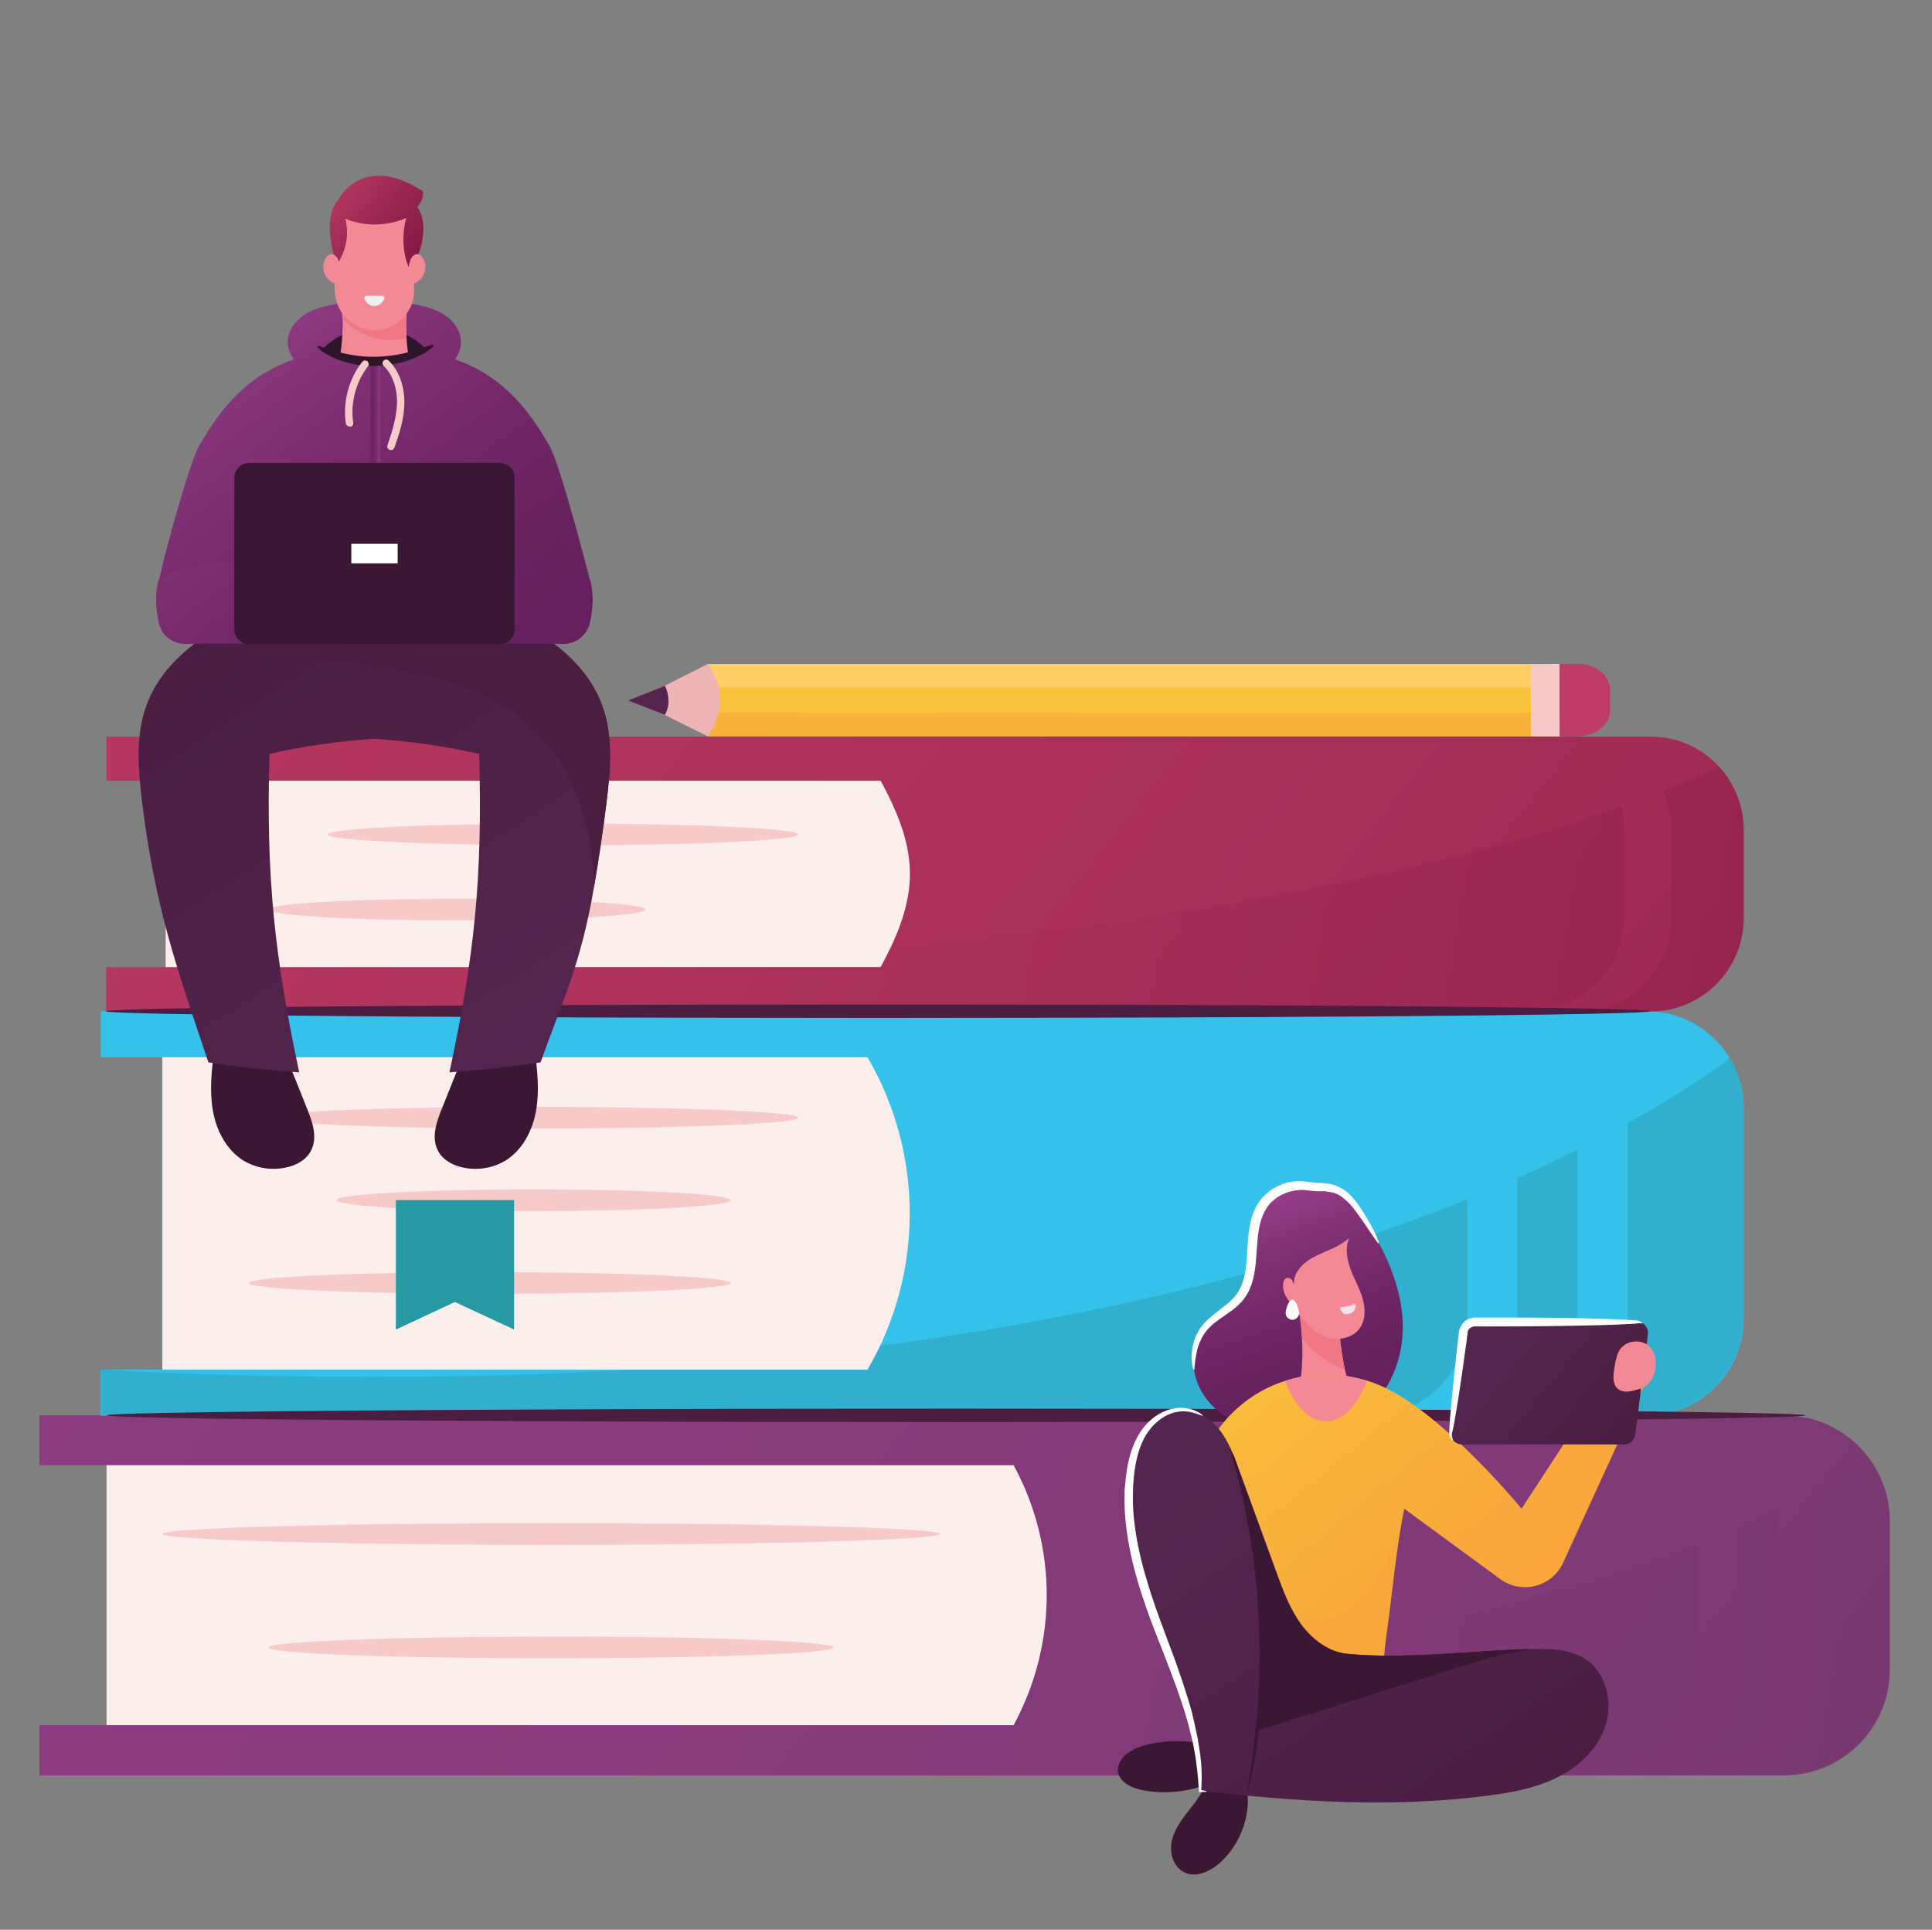 <?xml version="1.0" encoding="utf-8"?>
<!-- Generator: Adobe Illustrator 24.0.1, SVG Export Plug-In . SVG Version: 6.00 Build 0)  -->
<svg version="1.1" id="Layer_1" xmlns="http://www.w3.org/2000/svg" xmlns:xlink="http://www.w3.org/1999/xlink" x="0px" y="0px"
	 viewBox="0 0 604.4 603.6" style="enable-background:new 0 0 604.4 603.6;" xml:space="preserve">
<rect x="0" y="0" width="604.4" height="603.6" fill="#808080" stroke="none"/>
<style type="text/css">
	.st0{fill:url(#SVGID_1_);}
	.st1{fill:#FCEEEB;}
	.st2{fill:url(#SVGID_2_);}
	.st3{fill:#34C2EB;}
	.st4{fill:#F5CAC9;}
	.st5{fill:#2699A2;}
	.st6{opacity:0.25;fill:url(#SVGID_3_);}
	.st7{opacity:0.25;fill:url(#SVGID_4_);}
	.st8{opacity:0.5;fill:#2D9FB2;}
	.st9{opacity:0.25;}
	.st10{fill:url(#SVGID_5_);}
	.st11{fill:url(#SVGID_6_);}
	.st12{fill:url(#SVGID_7_);}
	.st13{fill:#4A1D41;}
	.st14{fill:#F9C33C;}
	.st15{opacity:0.5;fill:#FAA43B;}
	.st16{fill:#FFCE64;}
	.st17{fill:#EFB4B4;}
	.st18{fill:#54264F;}
	.st19{fill:#BE3B67;}
	.st20{fill:#3A1733;}
	.st21{fill:url(#SVGID_8_);}
	.st22{fill:url(#SVGID_9_);}
	.st23{fill:#2F152A;}
	.st24{opacity:0.75;fill:url(#SVGID_10_);}
	.st25{opacity:0.75;fill:url(#SVGID_11_);}
	.st26{opacity:0.75;fill:url(#SVGID_12_);}
	.st27{fill:#F48996;}
	.st28{fill:#F17785;}
	.st29{fill:url(#SVGID_13_);}
	.st30{fill:#F0EFEF;}
	.st31{fill:#FFFFFF;}
	.st32{fill:url(#SVGID_14_);}
	.st33{fill:url(#SVGID_15_);}
	.st34{fill:url(#SVGID_16_);}
	.st35{fill:#F4E4EA;}
	.st36{fill:url(#SVGID_17_);}
</style>
<g>
	<g>
		<linearGradient id="SVGID_1_" gradientUnits="userSpaceOnUse" x1="763.866" y1="872.584" x2="-267.115" y2="58.081">
			<stop  offset="0" style="stop-color:#6D3768"/>
			<stop  offset="0.371" style="stop-color:#813A77"/>
			<stop  offset="0.734" style="stop-color:#8F3C82"/>
			<stop  offset="1" style="stop-color:#953D87"/>
		</linearGradient>
		<path class="st0" d="M591.2,475.8v46.4c0,18.3-14.8,33.1-33.1,33.1H12.3v-15.7h20.9v-81.3H12.3v-15.6h545.8c10.6,0,20,5,26.1,12.7
			C588.6,461.1,591.2,468.1,591.2,475.8z"/>
		<path class="st1" d="M317.1,458.3L317.1,458.3c13.8,25.3,13.8,55.9,0,81.3v0H33.3v-81.3H317.1z"/>
		<linearGradient id="SVGID_2_" gradientUnits="userSpaceOnUse" x1="869.348" y1="739.066" x2="-161.633" y2="-75.438">
			<stop  offset="0" style="stop-color:#7D1541"/>
			<stop  offset="0.203" style="stop-color:#8F204C"/>
			<stop  offset="0.521" style="stop-color:#A82F5A"/>
			<stop  offset="0.798" style="stop-color:#B83863"/>
			<stop  offset="1" style="stop-color:#BE3B67"/>
		</linearGradient>
		<path class="st2" d="M545.5,259.6v27.5c0,16.2-13.1,29.3-29.3,29.3h-483v-13.9h18.5v-58.3H33.3v-13.8h483c8.6,0,16.3,3.7,21.6,9.5
			C542.6,245.1,545.5,252,545.5,259.6z"/>
		<path class="st1" d="M275.5,244.2L275.5,244.2c12.2,22.4,12.2,35.9,0,58.3v0H51.8v-58.3H275.5z"/>
		<path class="st3" d="M515.1,316.3H31.5v14.4h19.2v97.7H31.5v14.4h483.6c16.8,0,30.4-13.6,30.4-30.4v-65.7
			C545.5,329.9,531.9,316.3,515.1,316.3z"/>
		<path class="st1" d="M271.4,330.7L271.4,330.7c17.6,30.2,17.6,67.5,0,97.7h0H50.8v-97.7H271.4z"/>
		<g>
			<ellipse class="st4" cx="172.4" cy="479.8" rx="121.6" ry="3.4"/>
		</g>
		<g>
			<path class="st4" d="M249.7,349.6c0,1.9-37.1,3.4-82.8,3.4S84,351.5,84,349.6c0-1.9,37.1-3.4,82.8-3.4S249.7,347.7,249.7,349.6z"
				/>
		</g>
		<g>
			<path class="st4" d="M249.7,261c0,1.9-32.9,3.4-73.6,3.4s-73.6-1.5-73.6-3.4c0-1.9,32.9-3.4,73.6-3.4S249.7,259.1,249.7,261z"/>
		</g>
		<g>
			<ellipse class="st4" cx="143" cy="284.5" rx="58.9" ry="3.4"/>
		</g>
		<g>
			<path class="st4" d="M228.5,375.4c0,1.9-27.6,3.4-61.6,3.4c-34,0-61.6-1.5-61.6-3.4s27.6-3.4,61.6-3.4
				C200.9,372,228.5,373.5,228.5,375.4z"/>
		</g>
		<g>
			<path class="st4" d="M228.5,401.3c0,1.9-33.7,3.4-75.3,3.4s-75.3-1.5-75.3-3.4c0-1.9,33.7-3.4,75.3-3.4S228.5,399.4,228.5,401.3z
				"/>
		</g>
		<g>
			<path class="st4" d="M260.8,515.3c0,1.9-39.6,3.4-88.4,3.4c-48.8,0-88.4-1.5-88.4-3.4c0-1.9,39.6-3.4,88.4-3.4
				C221.2,511.8,260.8,513.4,260.8,515.3z"/>
		</g>
		<g>
			<polygon class="st5" points="123.9,375.4 123.9,415.8 142.3,407.2 160.8,415.8 160.8,375.4 			"/>
			<polygon class="st5" points="123.9,375.4 123.9,415.8 142.3,407.2 160.8,415.8 160.8,375.4 			"/>
		</g>
		<linearGradient id="SVGID_3_" gradientUnits="userSpaceOnUse" x1="535.901" y1="330.121" x2="24.237" y2="241.834">
			<stop  offset="0" style="stop-color:#7D1541"/>
			<stop  offset="0.203" style="stop-color:#8F204C"/>
			<stop  offset="0.521" style="stop-color:#A82F5A"/>
			<stop  offset="0.798" style="stop-color:#B83863"/>
			<stop  offset="1" style="stop-color:#BE3B67"/>
		</linearGradient>
		<path class="st6" d="M478.9,316.3H33.3v-13.9c53.6,1.6,102.3,1.4,146.3,0h95.9c1.1-2,2.1-4,3-5.9
			c113.7-10.1,186.3-29.2,228.7-44.3c0.6,2.3,0.9,4.8,0.9,7.3v27.5C508.1,303.2,495,316.3,478.9,316.3z"/>
		<linearGradient id="SVGID_4_" gradientUnits="userSpaceOnUse" x1="544.034" y1="282.988" x2="32.367" y2="194.701">
			<stop  offset="0" style="stop-color:#7D1541"/>
			<stop  offset="0.203" style="stop-color:#8F204C"/>
			<stop  offset="0.521" style="stop-color:#A82F5A"/>
			<stop  offset="0.798" style="stop-color:#B83863"/>
			<stop  offset="1" style="stop-color:#BE3B67"/>
		</linearGradient>
		<path class="st7" d="M545.5,259.6v27.5c0,16.2-13.1,29.3-29.3,29.3h-22.7c16.2,0,29.3-13.1,29.3-29.3v-27.5
			c0-4.3-0.9-8.5-2.6-12.2c7-2.7,12.9-5.3,17.7-7.5C542.6,245.1,545.5,252,545.5,259.6z"/>
		<g>
			<path class="st8" d="M459.1,412.3v-37.2c-43.8,17.7-103.8,35.3-183.7,45.8c-1.2,2.5-2.5,5-3.9,7.5h-75.4
				c-48.8,2.9-103.5,3.2-164.5,0v14.4h397.2C445.5,442.7,459.1,429.1,459.1,412.3z"/>
			<path class="st8" d="M493.5,412.3v-52.7c-5.8,2.9-12.1,5.9-18.8,8.9v43.9c0,16.8-13.6,30.4-30.4,30.4h18.8
				C479.9,442.7,493.5,429.1,493.5,412.3z"/>
			<path class="st8" d="M541.2,331.1c-7.8,5.7-18.3,12.6-32,20.2v61c0,16.8-13.6,30.4-30.4,30.4h36.2c16.8,0,30.4-13.6,30.4-30.4
				v-65.7C545.5,341,543.9,335.7,541.2,331.1z"/>
		</g>
		<g class="st9">
			<linearGradient id="SVGID_5_" gradientUnits="userSpaceOnUse" x1="585.9" y1="576.881" x2="-3.24" y2="468.533">
				<stop  offset="0" style="stop-color:#6D3768"/>
				<stop  offset="0.371" style="stop-color:#813A77"/>
				<stop  offset="0.734" style="stop-color:#8F3C82"/>
				<stop  offset="1" style="stop-color:#953D87"/>
			</linearGradient>
			<path class="st10" d="M530.6,522.2v-39.3c-42.2,16.5-107.7,33.9-208.3,45.2c-1.4,3.9-3.2,7.8-5.2,11.6h-184
				c-37.3,0.7-77.5,0.8-120.8,0v15.7h485.2C515.8,555.3,530.6,540.5,530.6,522.2z"/>
			<linearGradient id="SVGID_6_" gradientUnits="userSpaceOnUse" x1="595.417" y1="525.13" x2="6.276" y2="416.782">
				<stop  offset="0" style="stop-color:#6D3768"/>
				<stop  offset="0.371" style="stop-color:#813A77"/>
				<stop  offset="0.734" style="stop-color:#8F3C82"/>
				<stop  offset="1" style="stop-color:#953D87"/>
			</linearGradient>
			<path class="st11" d="M555.9,522.2v-46.4c0-1.3-0.1-2.6-0.2-3.8c-3.9,1.9-8.2,3.9-12.7,5.8v44.4c0,18.3-14.8,33.1-33.1,33.1h12.9
				C541,555.3,555.9,540.5,555.9,522.2z"/>
			<linearGradient id="SVGID_7_" gradientUnits="userSpaceOnUse" x1="597.765" y1="512.363" x2="8.629" y2="404.017">
				<stop  offset="0" style="stop-color:#6D3768"/>
				<stop  offset="0.371" style="stop-color:#813A77"/>
				<stop  offset="0.734" style="stop-color:#8F3C82"/>
				<stop  offset="1" style="stop-color:#953D87"/>
			</linearGradient>
			<path class="st12" d="M584.2,455.4c-4.7,3.3-10.4,6.9-17.5,10.7c0.9,3,1.4,6.2,1.4,9.6v46.4c0,18.3-14.8,33.1-33.1,33.1h23
				c18.3,0,33.1-14.8,33.1-33.1v-46.4C591.2,468.1,588.6,461.1,584.2,455.4z"/>
		</g>
		<g>
			<ellipse class="st13" cx="274.7" cy="316.3" rx="241.5" ry="2.1"/>
		</g>
		<g>
			<ellipse class="st13" cx="299.1" cy="442.7" rx="265.8" ry="2.1"/>
		</g>
	</g>
	<g>
		<polygon class="st14" points="487.9,230.3 221.4,230.3 221.4,207.7 487.9,207.7 		"/>
		<polygon class="st15" points="487.9,230.3 221.4,230.3 221.4,222.9 487.9,223 		"/>
		<polygon class="st16" points="487.9,215.1 221.4,215 221.4,207.7 487.9,207.7 		"/>
		<path class="st17" d="M221.4,230.3l-10.9-5.4l-2.5-1.3l-11.6-4.5l11.6-4.6l2.5-1.3l10.9-5.5C230.1,219.6,221.4,230.3,221.4,230.3z
			"/>
		<path class="st18" d="M208,223.6l-11.6-4.5l11.6-4.6c0.7,1.4,1.1,2.9,1.1,4.6C209.2,220.6,208.8,222.2,208,223.6z"/>
		
			<rect x="478.9" y="207.7" transform="matrix(1 -2.189835e-03 2.189835e-03 1 -0.478 1.059)" class="st4" width="9" height="22.6"/>
		<path class="st19" d="M503.7,222.2L503.7,222.2c0,4.5-4.6,8.1-10.1,8.1h-5.7v-22.6h5.7c5.6,0,10.1,3.6,10.1,8.1L503.7,222.2z"/>
	</g>
	<g>
		<path class="st20" d="M145.3,329.1c-2.3,5.8-4.7,11.7-7,17.5c-1.7,4.2-3.4,9-1.4,13.1c1.7,3.6,5.9,5.4,9.9,5.8
			c3.9,0.4,7.8-0.4,11.2-2.4c5.4-3.3,8.6-9.4,9.7-15.7s0.4-12.6-0.4-18.9C159.9,328,152.4,327.9,145.3,329.1z"/>
		<path class="st20" d="M89,329.1c2.3,5.8,4.7,11.7,7,17.5c1.7,4.2,3.4,9,1.4,13.1c-1.7,3.6-5.9,5.4-9.9,5.8
			c-3.9,0.4-7.8-0.4-11.2-2.4c-5.4-3.3-8.6-9.4-9.7-15.7c-1.1-6.2-0.4-12.6,0.4-18.9C74.3,328,81.8,327.9,89,329.1z"/>
		<linearGradient id="SVGID_8_" gradientUnits="userSpaceOnUse" x1="69.186" y1="187.16" x2="183.761" y2="362.842">
			<stop  offset="0" style="stop-color:#4A1D41"/>
			<stop  offset="9.703219e-03" style="stop-color:#4A1D41"/>
			<stop  offset="0.614" style="stop-color:#52234B"/>
			<stop  offset="1" style="stop-color:#54264F"/>
		</linearGradient>
		<path class="st21" d="M189.7,251.3c-1.1,8.8-2.4,17.6-3.9,26.3c-4.1,24-9.7,35.1-16.7,54.7c-9.2,1.4-18.7,2.4-28.5,3.1
			c7.8-36.2,10.4-60.6,9.3-99.6c-10.7-2.4-21.8-4-32.8-4.7c-11.1,0.7-22.1,2.3-32.8,4.7c-1.1,38.9,1.6,63.3,9.3,99.6
			c-9.8-0.6-19.2-1.7-28.4-3.1c-9.7-29-16.6-47.9-20.7-81c-1.3-10.6-2.3-21.8,1.7-31.7c2.8-7.1,8-13.1,14.1-17.8
			c0.9-0.7,1.8-1.4,2.7-2c2-1.4,4-2.6,6.1-3.8c5.6-3.2,11.5-5.7,17.3-8.3c10,0.1,20.4-0.2,30.7-0.4c10.3,0.2,20.7,0.5,30.7,0.4
			c5.9,2.6,11.8,5.1,17.3,8.3c2.1,1.2,4.1,2.4,6.1,3.8c7.2,5,13.6,11.6,16.8,19.8C192,229.5,191,240.6,189.7,251.3z"/>
		<path class="st13" d="M189.7,251.3c-1.1,8.8-2.4,17.6-3.9,26.3c0-0.5,0-1,0-1.5c-0.5-18.7-6.9-38.1-21.1-50.2
			c-12.8-10.9-30.1-14.7-46.7-17.4c-19.1-3.1-38.4-5.4-57.7-6.7c0.2-0.2,0.5-0.4,0.7-0.5c8.5-0.1,25.6,0,38.8,0.1
			c3,0,5.7,0.1,8.1,0.1c5.5,0.1,9.2,0.1,9.2,0.1s7.5-0.1,17.3-0.2c4.5,0,9.5-0.1,14.5-0.1c4.5,0,9,0,13,0c4.5,0,8.4,0,11.3,0.1
			c6.4,4.8,11.9,11,14.8,18.4C192,229.5,191,240.6,189.7,251.3z"/>
		<linearGradient id="SVGID_9_" gradientUnits="userSpaceOnUse" x1="153.21" y1="224.62" x2="62.581" y2="101.552">
			<stop  offset="0" style="stop-color:#651F5D"/>
			<stop  offset="0.259" style="stop-color:#692260"/>
			<stop  offset="0.533" style="stop-color:#742869"/>
			<stop  offset="0.814" style="stop-color:#86347A"/>
			<stop  offset="0.975" style="stop-color:#953D87"/>
		</linearGradient>
		<path class="st22" d="M185.3,189.2c-0.1,1.8-0.4,3.8-0.8,5.7c-0.9,3.8-4.3,6.5-8.2,6.5c-2.8-0.1-8.1-0.1-14.4-0.1c-4,0-8.5,0-13,0
			c-4.9,0-9.9,0.1-14.5,0.1c-9.8,0.1-17.3,0.2-17.3,0.2s-3.7,0-9.2-0.1c-2.4,0-5.2,0-8.1-0.1c-15.1-0.1-35.5-0.2-41.9,0
			c-1.9,0-3.8-0.7-5.2-1.8c-1.5-1.1-2.5-2.8-3-4.7c-0.4-1.9-0.7-3.9-0.8-5.7c-0.1-1-0.1-1.9,0-2.7c0.3-5.8,10.2-41.3,13.2-46.7
			c0.9-1.7,1.9-3.3,3-5c4.4-6.9,9.9-13.2,16.8-17.6c3.2-2,6.5-3.5,10-4.8c-1.1-1.6-1.9-3.4-1.9-5.4c0-3.7,2.6-7,5.8-8.9
			c3.2-1.9,6.9-2.6,10.5-3.2c3.2-0.6,7.4-1.1,10.8-0.5c3.4-0.6,7.6-0.1,10.8,0.5c3.6,0.6,7.4,1.3,10.5,3.2c3.2,1.9,5.8,5.2,5.8,8.9
			c0,2-0.7,3.8-1.9,5.4c3.5,1.2,6.9,2.8,10,4.8c6.9,4.4,12.4,10.7,16.8,17.6c1,1.6,2,3.3,3,5c0.6,1.1,1.5,3.5,2.5,6.5
			c3.8,11.3,9.2,32.1,10,35.3c0.4,1.6,0.6,3.2,0.7,4.9C185.4,187.2,185.4,188.2,185.3,189.2z"/>
		<path class="st23" d="M133.6,109.9c-0.7,0.5-1.6,1-2.7,1.5c-3.2,1.6-8,3-13.5,3.1c-5.5,0.1-10.3-1.3-13.5-2.8
			c-1.4-0.7-2.5-1.3-3.3-1.9c0.3-0.3,0.5-0.7,0.8-1c3.4-3.7,9.2-6.1,15.7-6.1c6.4,0,12.1,2.3,15.5,5.9
			C133,109.1,133.3,109.5,133.6,109.9z"/>
		<linearGradient id="SVGID_10_" gradientUnits="userSpaceOnUse" x1="166.696" y1="217.308" x2="80.081" y2="107.618">
			<stop  offset="0" style="stop-color:#651F5D"/>
			<stop  offset="0.259" style="stop-color:#692260"/>
			<stop  offset="0.533" style="stop-color:#742869"/>
			<stop  offset="0.814" style="stop-color:#86347A"/>
			<stop  offset="0.975" style="stop-color:#953D87"/>
		</linearGradient>
		<path class="st24" d="M184.5,194.8c-0.9,3.8-4.3,6.5-8.2,6.5c-2.8-0.1-8.1-0.1-14.4-0.1c-8.5,0-18.8,0.1-27.4,0.1
			c-9.8,0.1-17.3,0.2-17.3,0.2s-3.7,0-9.2-0.1c0-3.5-0.1-7-0.1-10.5c8.4-2.8,16.7-5.6,25.1-8.3c9.4-3.1,19-6.3,28.9-6.7
			c7.9-0.3,16.2,1.4,22.8,5.7c0.4,1.6,0.6,3.2,0.7,4.9C185.5,188.7,185.2,191.9,184.5,194.8z"/>
		<linearGradient id="SVGID_11_" gradientUnits="userSpaceOnUse" x1="129.863" y1="246.393" x2="43.248" y2="136.703">
			<stop  offset="0" style="stop-color:#651F5D"/>
			<stop  offset="0.259" style="stop-color:#692260"/>
			<stop  offset="0.533" style="stop-color:#742869"/>
			<stop  offset="0.814" style="stop-color:#86347A"/>
			<stop  offset="0.975" style="stop-color:#953D87"/>
		</linearGradient>
		<path class="st25" d="M49.7,194.8c0.9,3.8,4.3,6.5,8.2,6.5c2.8-0.1,8.1-0.1,14.4-0.1c8.5,0,18.8,0.1,27.4,0.1
			c9.8,0.1,17.3,0.2,17.3,0.2s3.7,0,9.2-0.1c0-3.5,0.1-7,0.1-10.5c-8.4-2.8-16.7-5.6-25.1-8.3c-9.4-3.1-19-6.3-28.9-6.7
			c-7.9-0.3-16.2,1.4-22.8,5.7c-0.4,1.6-0.6,3.2-0.7,4.9C48.8,188.7,49.1,191.9,49.7,194.8z"/>
		<linearGradient id="SVGID_12_" gradientUnits="userSpaceOnUse" x1="115.895" y1="128.186" x2="118.889" y2="128.186">
			<stop  offset="0" style="stop-color:#651F5D"/>
			<stop  offset="0.259" style="stop-color:#692260"/>
			<stop  offset="0.533" style="stop-color:#742869"/>
			<stop  offset="0.814" style="stop-color:#86347A"/>
			<stop  offset="0.975" style="stop-color:#953D87"/>
		</linearGradient>
		<rect x="115.9" y="108.6" class="st26" width="3" height="39.2"/>
		<path class="st27" d="M127.2,105.8c0.1,1.9,0.3,3.8,0.6,5.6c-3.3,1.3-6.9,1.9-10.7,1.9s-7.4-0.7-10.7-1.9
			c0.6-3.9,0.9-7.9,0.8-11.8c-0.1-2.8-0.3-5.5-0.8-8.2c3.6,0.7,7.2,1.3,10.8,1.8c3.6-0.6,7.2-1.1,10.8-1.8
			C127.1,96.1,126.9,101,127.2,105.8z"/>
		<path class="st28" d="M127.2,105.8c-2.6,0.6-5.3,0.8-7.9,0.4c-4.6-0.7-9-3.1-12.2-6.5c-0.1-2.8-0.3-5.5-0.8-8.2
			c3.6,0.8,7.2,1.3,10.8,1.8c3.6-0.6,7.2-1.1,10.8-1.8C127.1,96.1,126.9,101,127.2,105.8z"/>
		<path class="st27" d="M106.1,67.4c1.3,4.8,0.2,9.9-0.7,14.8c-0.9,4.9-1.4,10.2,0.9,14.6c2.3,4.3,7.4,7,12.3,6.4
			c4.9-0.6,9.2-4.3,10.5-9c1.2-4.4-0.2-9.1-0.7-13.6c-0.6-4.9-0.4-10,0.8-14.8C122,61.7,112.8,62.4,106.1,67.4z"/>
		<linearGradient id="SVGID_13_" gradientUnits="userSpaceOnUse" x1="138.819" y1="86.634" x2="100.628" y2="57.196">
			<stop  offset="0" style="stop-color:#7D1541"/>
			<stop  offset="0.208" style="stop-color:#841945"/>
			<stop  offset="0.542" style="stop-color:#982651"/>
			<stop  offset="0.96" style="stop-color:#BA3965"/>
			<stop  offset="1" style="stop-color:#BE3B67"/>
		</linearGradient>
		<path class="st29" d="M128.5,84.9c-2.6-4.7-2.9-11.5-1.4-16.7c-6,2.5-13,2.8-19,0.2c0,0-0.1,0-0.1,0c1.3,4.9,0.3,10.2-2.6,14.3
			c0,0-5.3-13.6,0.4-20.2c0,0,7.5-15.1,26.6-2.6c0,0,0.2,2.7-1.9,4.9C130.5,64.7,136,70.7,128.5,84.9z"/>
		<path class="st27" d="M128,82.6c0.2-0.7,0.4-1.5,0.8-2.1c0.4-0.6,1.2-1.1,1.9-1c0.7,0.1,1.3,0.7,1.7,1.4c0.9,1.6,0.9,3.7,0,5.3
			c-0.9,1.6-2.6,2.7-4.5,2.8C128,86.8,127.5,84.7,128,82.6z"/>
		<path class="st27" d="M106.2,82.6c-0.2-0.7-0.4-1.5-0.8-2.1s-1.2-1.1-1.9-1c-0.7,0.1-1.3,0.7-1.7,1.4c-0.9,1.6-0.9,3.7,0,5.3
			c0.9,1.6,2.6,2.7,4.5,2.8C106.3,86.8,106.7,84.7,106.2,82.6z"/>
		<path class="st30" d="M119.5,92.5c0.5,0,0.9,0.5,0.7,0.9c-0.4,1.3-1.6,2.3-3.1,2.3c-1.5,0-2.7-1-3.1-2.3c-0.1-0.5,0.2-0.9,0.7-0.9
			H119.5z"/>
		<path class="st20" d="M156.4,144.8H77.9c-2.5,0-4.6,2.1-4.6,4.6v47.5c0,2.5,2.1,4.6,4.6,4.6h78.5c2.5,0,4.6-2.1,4.6-4.6v-47.5
			C161,146.8,158.9,144.8,156.4,144.8z"/>
		<rect x="109.9" y="170.1" class="st31" width="14.5" height="6.1"/>
		<g>
			<path class="st23" d="M134.4,109.3c-0.2,0.2-0.5,0.4-0.8,0.5c-0.7,0.5-1.6,1-2.7,1.5c-3.2,1.6-8,3-13.5,3.1
				c-5.5,0.1-10.3-1.3-13.5-2.8c-1.4-0.7-2.5-1.3-3.3-1.9c-0.3-0.2-0.5-0.4-0.7-0.6c-0.5-0.4-0.7-0.7-0.6-0.8c0.1-0.1,0.4-0.1,1,0.1
				c0.3,0.1,0.7,0.2,1.2,0.4c0.8,0.3,1.9,0.6,3.2,1c3.2,0.9,7.8,1.9,12.8,1.8c5.1-0.1,9.6-1.1,12.8-2.2c0.9-0.3,1.8-0.6,2.5-0.8
				c0.5-0.2,0.9-0.3,1.2-0.4c1-0.3,1.6-0.5,1.7-0.3C135.7,108.2,135.3,108.7,134.4,109.3z"/>
		</g>
		<g>
			<path class="st4" d="M109.3,133.4c-0.5,0-1-0.4-1.1-0.9c-1-6.7,0.9-14,5.1-19.3c0.4-0.5,1.1-0.6,1.6-0.2c0.5,0.4,0.6,1.1,0.2,1.6
				c-3.8,4.9-5.5,11.5-4.6,17.6c0.1,0.6-0.3,1.2-0.9,1.3C109.4,133.4,109.4,133.4,109.3,133.4z"/>
		</g>
		<g>
			<path class="st4" d="M122.3,140.8c-0.1,0-0.2,0-0.4-0.1c-0.6-0.2-0.9-0.8-0.7-1.4c1.6-4.6,2.8-8.7,3-13.1
				c0.1-4.8-1.4-9.1-4.2-11.8c-0.4-0.4-0.5-1.1,0-1.6c0.4-0.4,1.1-0.5,1.6,0c3.2,3.1,5,8,4.9,13.5c-0.1,4.7-1.5,9.2-3.1,13.7
				C123.2,140.5,122.8,140.8,122.3,140.8z"/>
		</g>
	</g>
	<g>
		<linearGradient id="SVGID_14_" gradientUnits="userSpaceOnUse" x1="414.893" y1="442.874" x2="390.782" y2="375.976">
			<stop  offset="0" style="stop-color:#651F5D"/>
			<stop  offset="0.259" style="stop-color:#692260"/>
			<stop  offset="0.533" style="stop-color:#742869"/>
			<stop  offset="0.814" style="stop-color:#86347A"/>
			<stop  offset="0.975" style="stop-color:#953D87"/>
		</linearGradient>
		<path class="st32" d="M394.8,377.5c-5.3,8.4-0.9,20.6-6.9,28.4c-2.8,3.7-7.5,5.6-10.6,9.2c-4.4,4.9-5,12.4-2.3,18.4
			c2.7,6,8.2,10.4,14.4,12.6c6.2,2.2,12.9,2.4,19.4,1.6c6.4-0.8,12.9-2.6,18.1-6.4c9-6.7,12.8-18.7,11.8-29.8
			c-1-11.1-6.1-21.5-12.2-30.9c-1.7-2.5-3.4-5.1-5.9-6.9c-2.3-1.7-4.8-2.3-7.6-2.2c-2.2,0.1-4.3-0.5-6.4-0.5
			C401.8,371.3,397.2,373.6,394.8,377.5z"/>
		<g>
			<path class="st31" d="M373.5,428.5c-0.2,0-0.7-1.4-0.7-4.2c0-1.4,0.2-3.1,0.8-5c0.6-1.9,1.7-4,3.5-5.8c1.7-1.8,4-3.4,6.1-5.1
				c1.1-0.8,2.1-1.8,3-2.8c0.9-1,1.6-2.2,2.2-3.6c1.1-2.7,1.5-5.9,1.7-9.3c0.2-3.4,0.3-7,1.2-10.8c0.2-0.9,0.5-1.9,0.9-2.8
				c0.4-0.9,0.8-1.8,1.3-2.6c0.5-0.8,1.1-1.6,1.8-2.3c0.7-0.7,1.4-1.3,2.2-1.9c3.1-2.2,6.8-3.1,10.2-2.8c1.7,0.1,3.2,0.5,4.5,0.5
				c0.2,0,0.3,0,0.5,0l0.6,0c0.4,0,0.8,0,1.2,0.1c0.8,0.1,1.6,0.2,2.3,0.4c1.5,0.4,2.9,1.1,4,1.9c1.1,0.8,2.1,1.8,2.9,2.8
				c1.6,1.9,2.7,3.8,3.7,5.5c1,1.6,1.8,3.1,2.4,4.3c1.2,2.4,1.7,3.8,1.5,3.9c-0.2,0.1-1-1.1-2.5-3.3c-0.7-1.1-1.7-2.5-2.7-4
				c-1.1-1.5-2.3-3.3-3.8-5c-0.8-0.8-1.7-1.6-2.6-2.3c-1-0.7-2.1-1.2-3.3-1.4c-0.6-0.1-1.3-0.2-1.9-0.3c-0.3,0-0.7,0-1,0l-0.5,0
				c-0.2,0-0.4,0-0.6,0c-1.6,0-3.2-0.3-4.6-0.4c-2.8-0.1-5.9,0.7-8.5,2.5c-0.6,0.5-1.2,1-1.8,1.5c-0.5,0.6-1,1.2-1.4,1.9
				c-0.4,0.7-0.8,1.4-1.1,2.2c-0.3,0.8-0.6,1.6-0.8,2.4c-0.8,3.3-0.9,6.9-1.2,10.3c-0.2,3.5-0.7,7-2,10.1c-0.7,1.6-1.6,3-2.7,4.2
				c-1.1,1.2-2.3,2.2-3.5,3c-2.3,1.7-4.5,3-6.1,4.6c-1.6,1.5-2.7,3.3-3.4,5c-0.7,1.7-1,3.2-1.2,4.5
				C373.6,427,373.8,428.5,373.5,428.5z"/>
		</g>
		<path class="st27" d="M425.2,441.7c-3.1,1.9-6.8,2.7-10.4,2.3c-3.6-0.4-6.6-2.2-9.2-4.8c0.7-3.1,1.2-6.3,1.5-9.5
			c0.4-3.8,0.4-7.6,0.2-11.4c-0.2-4-0.8-7.9-1.6-11.8c4.8,2.2,9.6,4.6,13.3,8.4c0.1,2.1,0.2,4.2,0.5,6.2c0.3,2.4,0.7,4.8,1.2,7.1
			C421.8,432.9,423.2,437.4,425.2,441.7z"/>
		<path class="st28" d="M420.7,428.3c-5.3-1.9-10.1-5.4-13.4-9.9c-0.2-4-0.8-7.9-1.6-11.8c4.8,2.2,9.6,4.6,13.3,8.4
			c0.1,2.1,0.2,4.2,0.5,6.2C419.8,423.6,420.2,425.9,420.7,428.3z"/>
		<path class="st27" d="M405.4,406.1c0.3,1.2,0.6,2.3,0.8,3.5c0.1,0.4,0.1,0.9,0.1,1.3c0.1,0.2,0.2,0.4,0.4,0.5
			c2.1,3.1,4.9,5.8,8.4,6.9c3.5,1.1,7.8,0.3,10.1-2.6c2.1-2.7,2-6.6,1-9.8c-1-3.3-2.8-6.2-3.9-9.5c-0.6-1.6-0.9-3.4-1-5.1
			c0-1.4,0.2-2.8,0.8-4.1c-1.2,1.1-2.7,2-4.2,2.8c-2.6,1.3-5.3,2.2-7.8,3.7c-2.5,1.5-4.7,3.7-5.2,6.5
			C404.6,402.2,405,404.2,405.4,406.1z"/>
		<path class="st20" d="M384.9,548.4c-7.6-3.8-17.1-4.8-25.6-2.8c-2.6,0.6-5.2,1.6-7.1,3.2c-1.9,1.6-3,4.1-2.2,6.3
			c1.1,3.1,5.2,4.6,9,5.1c7.5,1.1,15.5-0.2,22-3.6C382.2,553.7,383.7,551.3,384.9,548.4z"/>
		<path class="st20" d="M377,549.2c1.7,3,1.2,6.9-0.3,10c-1.5,3.1-3.8,5.8-5.9,8.5c-2.1,2.8-4,5.8-4.4,9.2c-0.4,3.4,1,7.3,4.2,8.8
			c3.7,1.7,8.1-0.4,11.1-3.1c4.5-4.1,7.5-9.8,8.4-15.8c0.9-6-0.4-12.3-3.5-17.6C383.6,547.7,380,548.3,377,549.2z"/>
		<linearGradient id="SVGID_15_" gradientUnits="userSpaceOnUse" x1="485.469" y1="510.158" x2="396.684" y2="403.315">
			<stop  offset="0" style="stop-color:#FAA43B"/>
			<stop  offset="0.286" style="stop-color:#F9A93B"/>
			<stop  offset="0.709" style="stop-color:#F9B73C"/>
			<stop  offset="1" style="stop-color:#F9C33C"/>
		</linearGradient>
		<path class="st33" d="M516.7,428.3L489,488.8c-3.5,7.6-13,10-19.7,5.1l-10.5-7.7l-19.5-14.3c0,0,0,0,0,0.1c-0.1,0.3-0.1,0.7-0.2,1
			c0,0,0,0,0,0c-2.2,10.3-3.9,28-5,35.6c-0.5,3.4-0.9,6.9-1.2,10.3c0,0.5-0.1,0.9-0.1,1.4c-0.1,0.9-0.1,1.8-0.2,2.7
			c-5.6,1.7-11.6,2.6-17.8,2.6c-6.2,0-12.2-0.9-17.8-2.6c0-0.9-0.1-1.8-0.2-2.7c0-0.5-0.1-0.9-0.1-1.4c-0.3-3.4-0.7-6.9-1.2-10.3
			c-0.3-1.7-0.5-3.9-0.8-6.4c-0.4-2.9-0.7-6.2-1.2-9.7c-1.1-9.1-2.5-19-4.1-24c-0.2-0.7-0.5-1.4-0.7-2.1c-2.2-6.5-4.8-12.9-7.8-19
			c4.6-6.5,11-11.6,18.6-14.6c0.1,0,0.2-0.1,0.3-0.1c0.8-0.3,1.6-0.6,2.4-0.8c4-1.3,8.2-2,12.6-2h0.4c4.4,0.1,8.6,0.8,12.6,2
			c20.1,5.8,47.8,39.5,48.2,40c0,0,0,0,0,0l31.2-47.8L516.7,428.3z"/>
		<path class="st15" d="M439.1,473.1c-2.2,10.3-3.9,28-5,35.6c-0.5,3.4-0.9,6.9-1.2,10.3c0,0.5-0.1,0.9-0.1,1.4
			c-0.1,0.9-0.1,1.8-0.2,2.7c-5.6,1.7-11.6,2.6-17.8,2.6c-6.2,0-12.2-0.9-17.8-2.6c0-0.9-0.1-1.8-0.2-2.7c0-0.5-0.1-0.9-0.1-1.4
			c-0.3-3.4-0.7-6.9-1.2-10.3c-0.3-1.7-0.5-3.9-0.8-6.4C426.2,520.3,437.3,480.5,439.1,473.1z"/>
		<path class="st27" d="M427.6,431.9c-2.9,7.7-7.5,12.7-12.8,12.7c-5.3,0-9.9-5-12.8-12.7c4-1.3,8.2-2,12.6-2h0.4
			C419.4,429.9,423.6,430.6,427.6,431.9z"/>
		<linearGradient id="SVGID_16_" gradientUnits="userSpaceOnUse" x1="462.133" y1="577.112" x2="369.587" y2="442.43">
			<stop  offset="0" style="stop-color:#4A1D41"/>
			<stop  offset="9.703219e-03" style="stop-color:#4A1D41"/>
			<stop  offset="0.614" style="stop-color:#52234B"/>
			<stop  offset="1" style="stop-color:#54264F"/>
		</linearGradient>
		<path class="st34" d="M502.4,539.2c-2.1,7.2-7.8,12.9-14.4,16.3c-6.6,3.5-14,5-21.4,6c-30.1,4.1-60.9,2.1-91-1.4
			c0.3-17.3-6.5-33.8-12.7-50c-6.1-16.2-11.7-33.4-9-50.5c0.7-4.5,2.1-9,4.8-12.6c2.7-3.6,7-6.3,11.6-6.1c4.6,0.1,8.7,3,11.5,6.7
			c1.2,1.6,2.2,3.4,3.1,5.3c1.1,2.3,1.9,4.7,2.8,7c3.9,10.8,7.9,21.5,11.8,32.3c2,5.5,4.1,11.1,7.6,15.9c3.5,4.7,8.6,8.6,14.5,9.2
			c18.2,1.7,37.7-0.8,56-1.5c0.4,0,0.8,0,1.2,0c6.1-0.2,12.6-0.1,17.6,3.4C502.3,523.4,504.5,532,502.4,539.2z"/>
		<path class="st20" d="M477.4,515.8c-18.2,0.6-37.8,3.2-56,1.5c-5.9-0.5-11-4.4-14.5-9.2c-3.5-4.7-5.5-10.4-7.6-15.9
			c-3.9-10.6-7.7-21.2-11.6-31.8c0-0.1-0.1-0.2-0.1-0.3c-0.2-0.8-0.5-1.5-0.7-2.2c-0.8-2.6-1.4-3.6-1.3-3c-0.3-0.7-0.6-1.4-0.9-2.1
			c1.8,6,3.3,12,4.6,18.1c0.1,0.4,0.1,0.7,0.2,1.1c0.1,0.7,0.3,1.4,0.4,2.1c0,0.3,0.1,0.5,0.1,0.8c0.1,0.7,0.2,1.4,0.4,2.1
			c0.1,0.7,0.2,1.4,0.4,2.1c0.1,0.3,0.1,0.7,0.2,1c0,0,0,0.1,0,0.1c0,0,0,0,0,0c0,0.3,0.1,0.7,0.2,1.1c0.2,1.4,0.4,2.9,0.7,4.4
			c0,0.1,0,0.1,0,0.2c0.1,0.7,0.2,1.4,0.3,2.2c0.7,5.7,1.3,12,1.6,18.5c0.3,7.4,0.3,14.4,0,20.8c-0.1,1.6-0.2,3.1-0.2,4.7
			c0,0.4,0,0.8-0.1,1.1c0,0.4-0.1,0.7-0.1,1.1c-0.1,0.7-0.1,1.4-0.2,2.2c-0.1,0.7-0.1,1.4-0.2,2.1c-0.1,0.7-0.1,1.4-0.2,2
			c0,0.3-0.1,0.5-0.1,0.8c-0.1,1-0.2,2-0.3,3c-0.2,2.4-0.6,4.6-0.8,6.5c-0.1,0.9-0.2,1.8-0.4,2.7c-0.1,0.8-0.2,1.6-0.3,2.2
			c-0.4,2.7-0.6,4.2-0.5,4.2c0.1,0,0.5-1.4,1.1-4.1c0.1-0.7,0.3-1.4,0.5-2.2c0.2-0.8,0.3-1.7,0.5-2.6c0.3-1.9,0.7-4.1,1-6.5
			c0.1-1.1,0.3-2.3,0.5-3.5c20.7-6.5,41.3-13,62-19.5c7.4-2.3,15-4.6,22.6-5.7C478.2,515.8,477.8,515.8,477.4,515.8z"/>
		<path class="st27" d="M404.8,401.7c-0.2-0.5-0.4-1-0.7-1.4c-0.3-0.4-0.9-0.7-1.4-0.6c-0.5,0.1-0.8,0.4-1,0.8
			c-0.2,0.4-0.3,0.9-0.3,1.3c-0.1,1.7,0.5,3.4,1.6,4.8c1.1,1.3,2.6,2.3,4.3,2.6c-0.2-1.2-0.4-2.5-0.6-3.7c-0.1-0.7-0.3-1.5-0.6-2.1
			C405.7,402.7,405.5,402,404.8,401.7z"/>
		<path class="st31" d="M406.4,410.7c0,1.1-0.9,2.1-2.1,2.1c-1.1,0-2.1-0.9-2.1-2.1c0-1.1,0.9-4.2,2.1-4.2
			C405.5,406.6,406.4,409.6,406.4,410.7z"/>
		<path class="st35" d="M423.5,407.9c-1.2,0.6-2.5,0.9-3.8,0.9c-0.3,0-0.5,0.3-0.4,0.6c0.3,0.7,0.7,1.4,1.4,1.6
			c0.9,0.2,2-0.1,2.7-0.8c0.5-0.5,0.7-1.2,0.7-1.9C424,408,423.7,407.8,423.5,407.9z"/>
		<linearGradient id="SVGID_17_" gradientUnits="userSpaceOnUse" x1="510.534" y1="453.408" x2="461.701" y2="414.092">
			<stop  offset="0" style="stop-color:#4A1D41"/>
			<stop  offset="9.703219e-03" style="stop-color:#4A1D41"/>
			<stop  offset="0.614" style="stop-color:#52234B"/>
			<stop  offset="1" style="stop-color:#54264F"/>
		</linearGradient>
		<path class="st36" d="M512,413.4h-50.7c-1.9,0-3.4,1.4-3.6,3.2l-3.9,31.1c-0.3,2.2,1.4,4.1,3.6,4.1H508c1.9,0,3.4-1.4,3.6-3.2
			l3.9-31.1C515.9,415.3,514.2,413.4,512,413.4z"/>
		<path class="st31" d="M375.8,559.9c0.1-1.9,0.3-5-0.1-9c-0.1-1-0.2-2.1-0.4-3.3c-0.2-1.2-0.4-2.4-0.6-3.7
			c-0.5-2.5-1.1-5.3-1.8-8.2c-0.4-1.5-0.8-2.9-1.3-4.5c-0.5-1.5-1-3.1-1.5-4.7c-1.1-3.2-2.2-6.5-3.5-9.9c-2.5-6.8-5.4-14.1-7.7-21.9
			c-2.8-9.1-4.5-18.1-4.5-26.3c0-8.1,1.3-15.7,4.8-20.6c1.7-2.4,3.9-4.2,6-5.2c2.1-1,4.2-1.3,5.9-1.1c1.7,0.1,3,0.6,3.8,0.9
			c0.9,0.3,1.3,0.5,1.4,0.4c0-0.1-0.3-0.4-1.1-0.9c-0.8-0.5-2.1-1.1-3.9-1.4c-1.8-0.3-4.2-0.2-6.7,0.8c-2.5,1-5,2.8-7,5.4
			c-2,2.6-3.5,6-4.4,9.7c-0.2,0.9-0.4,1.9-0.6,2.8c-0.1,1-0.3,2-0.4,3c-0.1,1-0.2,2-0.3,3.1c-0.1,0.5-0.1,1-0.1,1.6
			c0,0.5,0,1.1,0,1.6c-0.1,8.5,1.6,17.8,4.4,27.1c2.4,7.9,5.3,15.2,8,22c1.3,3.4,2.6,6.7,3.7,9.8c0.6,1.6,1.1,3.1,1.6,4.6
			c0.5,1.5,1,2.9,1.4,4.4c0.9,2.8,1.5,5.5,2.1,8c0.3,1.2,0.5,2.4,0.7,3.5c0.2,1.1,0.4,2.2,0.5,3.2c0.6,4.1,0.7,7.2,0.9,9.1l0,0.3
			l0.3,0c1.4,0,2.1,0,2.1-0.1C377.6,560.3,377,560.1,375.8,559.9z"/>
		<path class="st31" d="M512.8,413.2c-0.2-0.1-0.3-0.1-0.5-0.1c-0.2,0-0.4-0.1-0.6-0.1c-0.4,0-1-0.1-1.5-0.1
			c-2.3-0.2-5.7-0.3-9.8-0.4c-8.3-0.3-19.8-0.4-32.5-0.4c-1.6,0-3.2,0-4.7,0c-0.4,0-0.8,0-1.2,0l-0.6,0c-0.2,0-0.5,0-0.8,0.1
			c-1,0.2-2,0.6-2.7,1.4c-0.7,0.7-1.2,1.7-1.4,2.6l-0.1,0.4l0,0.3l-0.1,0.5c0,0.4-0.1,0.7-0.1,1.1c-0.2,1.4-0.3,2.8-0.5,4.2
			c-0.6,5.5-1.1,10.4-1.5,14.5c-0.4,4.1-0.7,7.5-0.8,9.8c0,0.3,0,0.6,0,0.8c0,0.3,0,0.6,0,0.8c0.1,0.5,0.3,0.9,0.4,1.2
			c0.3,0.6,0.7,0.8,0.7,0.7c0.1-0.1-0.1-0.4-0.2-0.9c-0.1-0.3-0.1-0.6-0.1-1c0-0.2,0-0.4,0.1-0.6c0.1-0.3,0.1-0.5,0.2-0.8
			c0.5-2.3,1-5.6,1.7-9.7c0.6-4.1,1.4-9,2.1-14.5c0.2-1.4,0.4-2.8,0.6-4.2c0-0.4,0.1-0.7,0.1-1.1l0.1-0.5l0-0.3l0-0.2
			c0.1-0.5,0.3-0.9,0.7-1.2c0.3-0.3,0.8-0.5,1.3-0.6c0.1,0,0.2,0,0.4,0l0.6,0c0.4,0,0.8,0,1.2,0c1.5,0,3.1,0,4.7,0
			c12.7,0,24.2-0.2,32.5-0.4c4.2-0.1,7.5-0.3,9.8-0.4c0.6,0,1.1-0.1,1.5-0.1c0.5-0.1,0.8-0.1,1.1-0.1c0.6,0,0.9,0.1,0.9,0
			C513.7,413.7,513.4,413.4,512.8,413.2z"/>
		<path class="st27" d="M516.6,431.7c1.7-2.9,1.8-6.7,0.5-9.1c-1.3-2.4-3.9-3.4-6.5-2.9c-1.3,0.2-2.6,0.9-3.6,2.1
			c-1.1,1.4-1.5,3.4-1.8,5.1c-0.4,2.3-0.8,4.8,0.1,6.5c0.7,1.3,2,1.8,3.3,1.9c1.3,0,2.7-0.4,4.1-0.8
			C513.9,434.2,515.8,433.1,516.6,431.7z"/>
	</g>
</g>
</svg>
